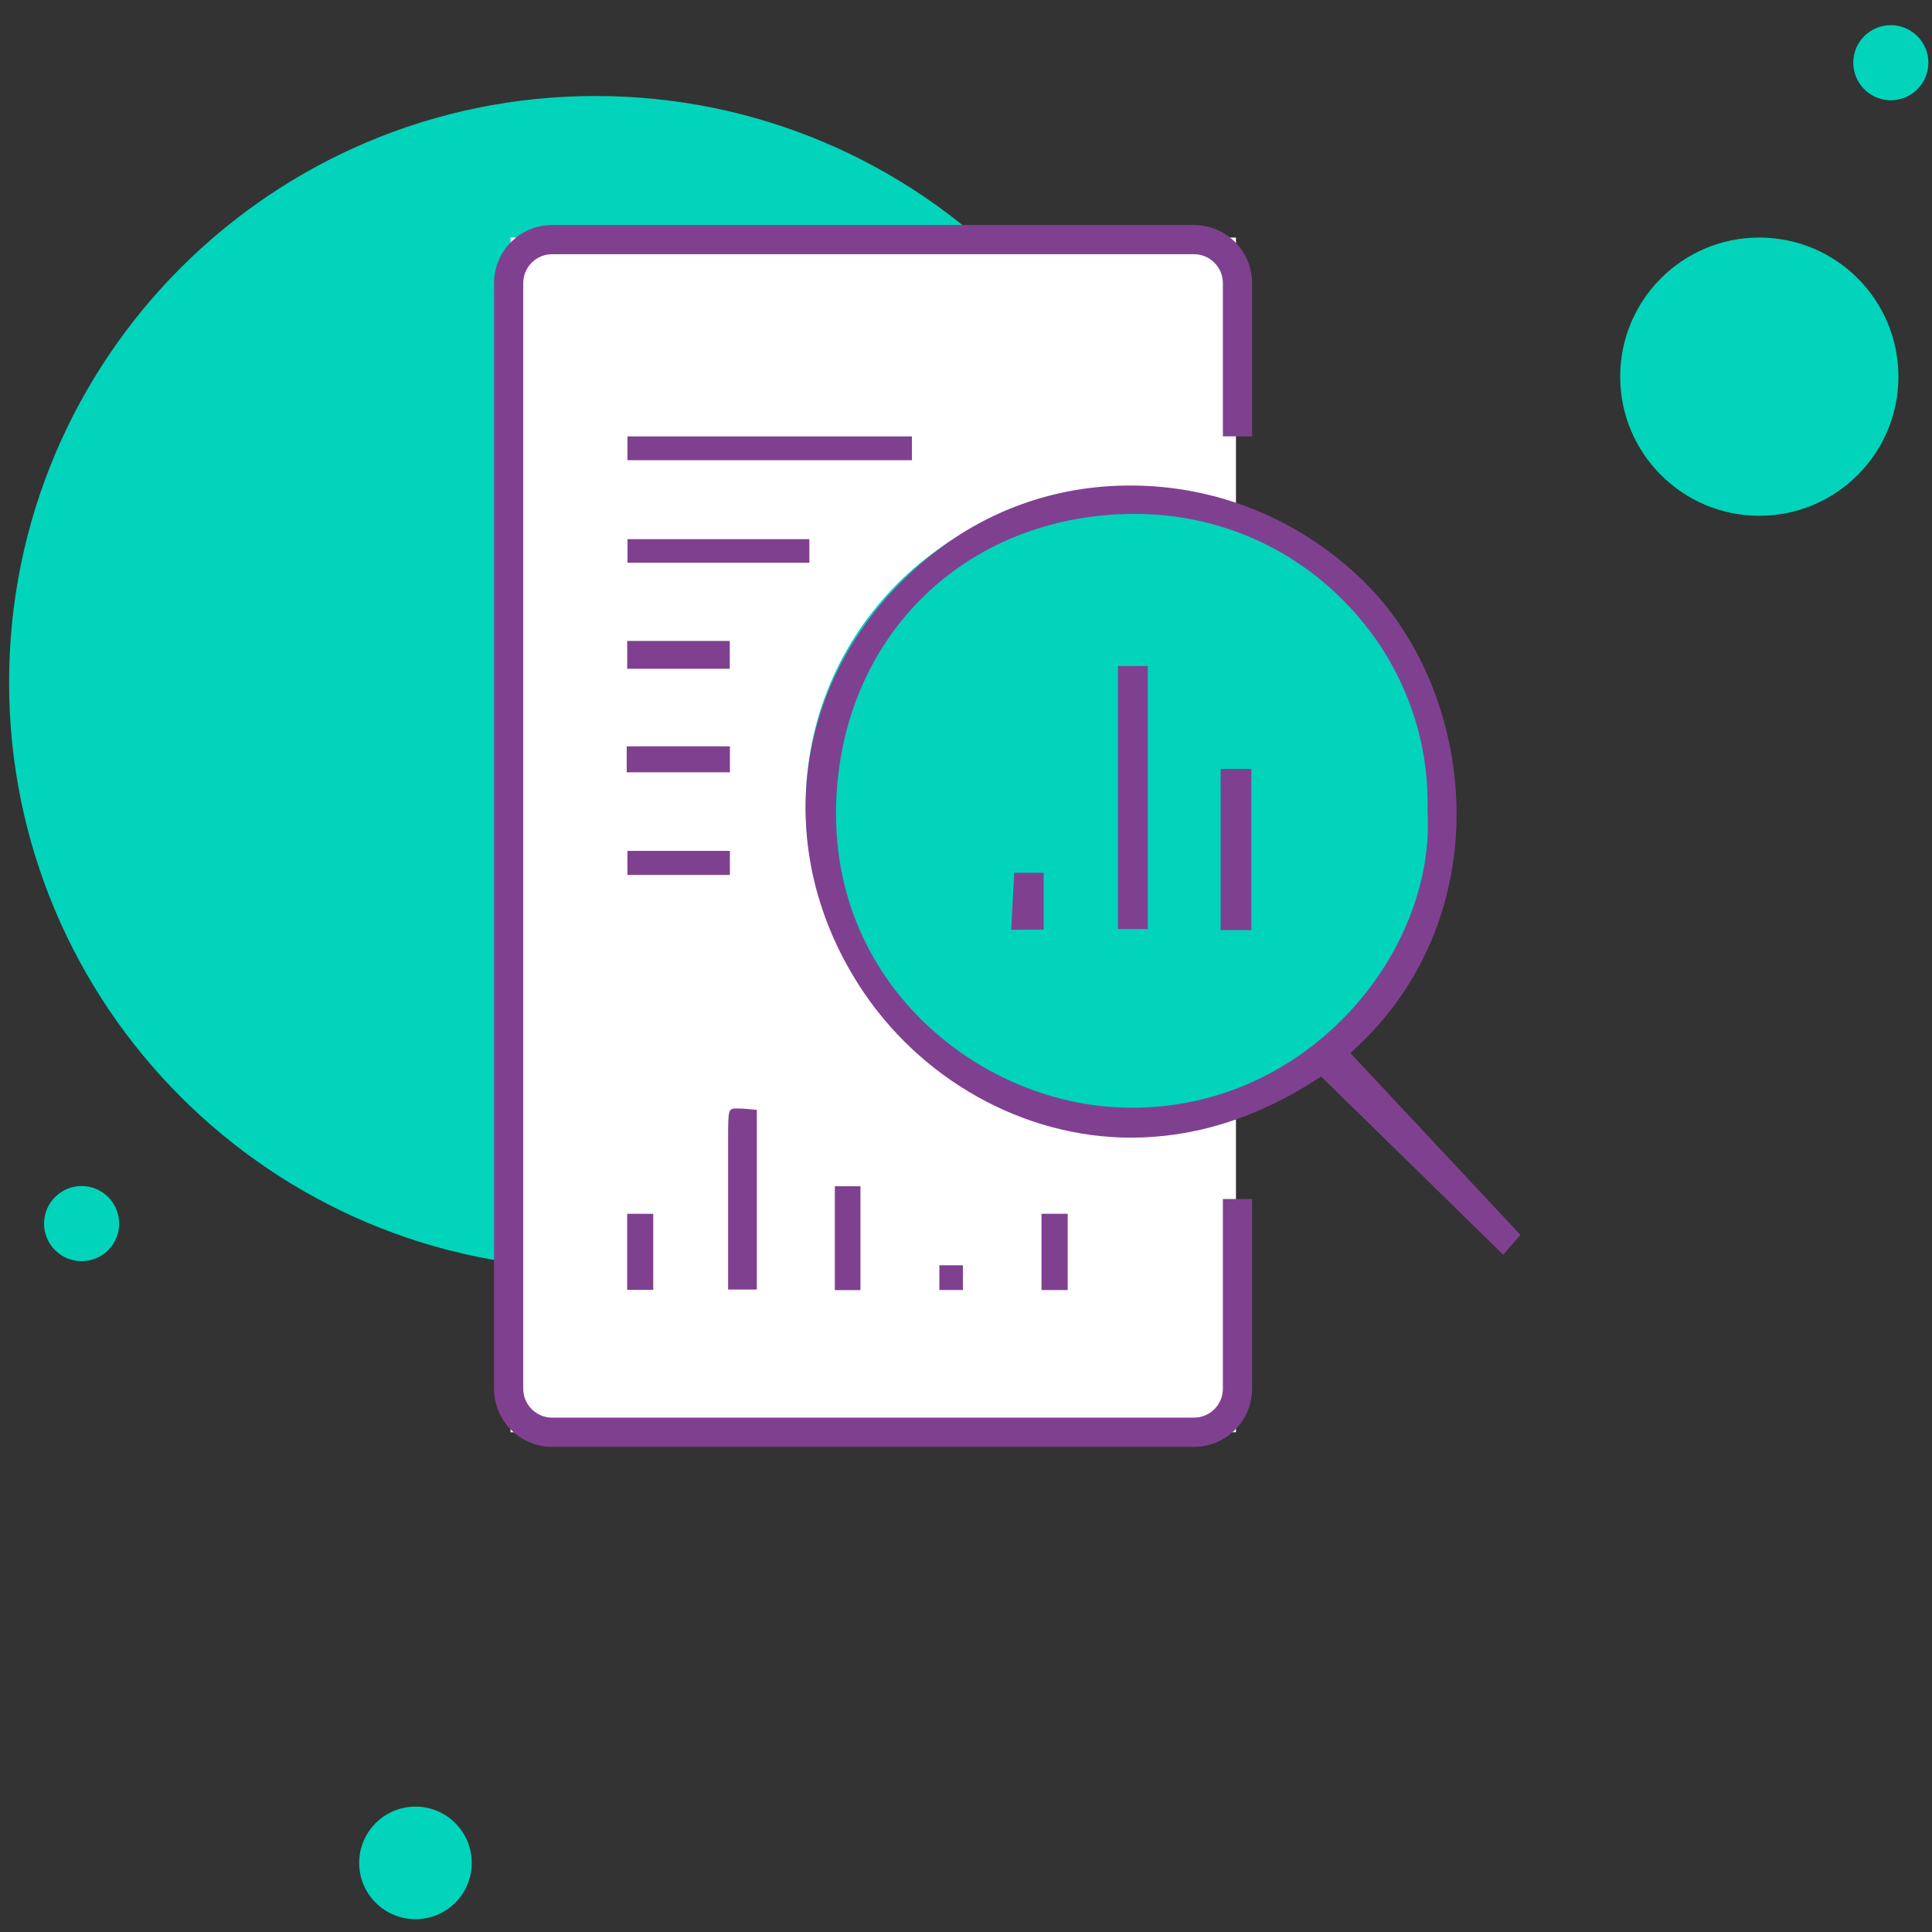 <?xml version="1.0" encoding="UTF-8"?>
<svg width="138px" height="138px" viewBox="0 0 138 138" version="1.1" xmlns="http://www.w3.org/2000/svg" xmlns:xlink="http://www.w3.org/1999/xlink">
    <rect x="0" y="0" width="138" height="138" fill="#333333" stroke="none"/>
    <!-- Generator: Sketch 48.2 (47327) - http://www.bohemiancoding.com/sketch -->
    <title>search_icon</title>
    <desc>Created with Sketch.</desc>
    <defs></defs>
    <g id="Page-2" stroke="none" stroke-width="1" fill="none" fill-rule="evenodd">
        <g id="search_icon">
            <g transform="translate(0, 1)">
                <path d="M84.413,47.739 C84.413,70.87 65.662,89.621 42.531,89.621 C19.4,89.621 0.649,70.87 0.649,47.739 C0.649,24.608 19.4,5.857 42.531,5.857 C65.662,5.857 84.413,24.608 84.413,47.739" id="Fill-71" fill="#01D4BB"></path>
                <polygon id="Fill-73" fill="#FFFFFF" points="36.468 101.303 88.283 101.303 88.283 15.968 36.468 15.968"></polygon>
                <path d="M135.601,25.904 C135.601,31.392 131.152,35.841 125.665,35.841 C120.177,35.841 115.728,31.392 115.728,25.904 C115.728,20.416 120.177,15.968 125.665,15.968 C131.152,15.968 135.601,20.416 135.601,25.904" id="Fill-75" fill="#01D4BB"></path>
                <path d="M33.697,132.065 C33.697,134.285 31.897,136.086 29.677,136.086 C27.456,136.086 25.656,134.285 25.656,132.065 C25.656,129.845 27.456,128.044 29.677,128.044 C31.897,128.044 33.697,129.845 33.697,132.065" id="Fill-76" fill="#01D4BB"></path>
                <path d="M137.741,3.479 C137.741,4.961 136.54,6.162 135.058,6.162 C133.577,6.162 132.376,4.961 132.376,3.479 C132.376,1.998 133.577,0.797 135.058,0.797 C136.54,0.797 137.741,1.998 137.741,3.479" id="Fill-77" fill="#01D4BB"></path>
                <path d="M8.512,86.4 C8.512,87.881 7.311,89.083 5.829,89.083 C4.348,89.083 3.147,87.881 3.147,86.4 C3.147,84.918 4.348,83.717 5.829,83.717 C7.311,83.717 8.512,84.918 8.512,86.4" id="Fill-78" fill="#01D4BB"></path>
                <path d="M102.381,56.533 C102.381,68.913 92.345,78.949 79.965,78.949 C67.585,78.949 57.549,68.913 57.549,56.533 C57.549,44.153 67.585,34.117 79.965,34.117 C92.345,34.117 102.381,44.153 102.381,56.533" id="Fill-79" fill="#01D4BB"></path>
                <path d="M80.896,78.123 C80.359,78.123 79.817,78.102 79.282,78.062 C69.521,77.322 59.534,69.164 59.717,56.79 C59.896,44.667 68.802,35.801 80.893,35.709 L81.058,35.709 C86.794,35.709 92.142,37.963 96.117,42.056 C100.043,46.098 102.119,51.395 101.964,56.968 C102.267,61.88 100.17,67.251 96.354,71.319 C92.237,75.706 86.747,78.123 80.896,78.123 Z M96.463,74.226 L97.099,73.619 C101.537,69.391 104.002,63.591 104.039,57.288 C104.077,50.882 101.59,44.608 97.386,40.504 C92.876,36.102 86.961,33.678 80.731,33.678 C75.356,33.678 70.334,35.483 66.207,38.898 C56.81,46.675 54.825,59.223 61.381,69.411 C65.687,76.103 73.123,80.261 80.788,80.261 C85.236,80.26 89.605,78.919 93.774,76.272 L94.367,75.895 L107.371,88.62 L108.604,87.205 L96.463,74.226 Z" id="Fill-80" fill="#804090"></path>
                <polygon id="Fill-81" fill="#804090" points="44.819 31.871 65.136 31.871 65.136 30.171 44.819 30.171"></polygon>
                <path d="M54.059,78.275 C53.468,78.214 53.023,78.178 52.677,78.178 C52.008,78.178 52.008,78.178 52.008,80.448 L52.008,91.112 L54.059,91.112 L54.059,78.275 Z" id="Fill-82" fill="#804090"></path>
                <polygon id="Fill-83" fill="#804090" points="44.822 39.195 57.812 39.195 57.812 37.512 44.822 37.512"></polygon>
                <polygon id="Fill-84" fill="#804090" points="44.801 46.771 52.126 46.771 52.126 44.781 44.801 44.781"></polygon>
                <polygon id="Fill-85" fill="#804090" points="44.765 54.166 52.137 54.166 52.137 52.309 44.765 52.309"></polygon>
                <polygon id="Fill-86" fill="#804090" points="59.632 91.152 61.461 91.152 61.461 83.732 59.632 83.732"></polygon>
                <polygon id="Fill-87" fill="#804090" points="44.815 61.497 52.136 61.497 52.136 59.778 44.815 59.778"></polygon>
                <polygon id="Fill-88" fill="#804090" points="44.798 91.133 46.659 91.133 46.659 85.7 44.798 85.7"></polygon>
                <polygon id="Fill-89" fill="#804090" points="74.393 91.147 76.264 91.147 76.264 85.697 74.393 85.697"></polygon>
                <polygon id="Fill-90" fill="#804090" points="67.097 91.143 68.781 91.143 68.781 89.378 67.097 89.378"></polygon>
                <polygon id="Fill-91" fill="#804090" points="79.852 65.364 81.986 65.364 81.986 46.572 79.852 46.572"></polygon>
                <polygon id="Fill-92" fill="#804090" points="87.187 65.433 89.379 65.433 89.379 53.922 87.187 53.922"></polygon>
                <polygon id="Fill-93" fill="#804090" points="72.445 61.342 72.227 65.408 74.547 65.408 74.547 61.342"></polygon>
                <path d="M85.285,102.346 L39.437,102.346 C37.15,102.346 35.289,100.484 35.289,98.197 L35.289,19.221 C35.289,16.933 37.15,15.071 39.437,15.071 L85.285,15.071 C87.573,15.071 89.434,16.933 89.434,19.221 L89.434,30.171 L87.348,30.171 L87.348,19.221 C87.348,18.083 86.422,17.158 85.285,17.158 L39.437,17.158 C38.3,17.158 37.374,18.083 37.374,19.221 L37.374,98.197 C37.374,99.334 38.3,100.26 39.437,100.26 L85.285,100.26 C86.422,100.26 87.348,99.334 87.348,98.197 L87.348,84.645 L89.434,84.645 L89.434,98.197 C89.434,100.484 87.573,102.346 85.285,102.346" id="Fill-94" fill="#804090"></path>
            </g>
        </g>
    </g>
</svg>